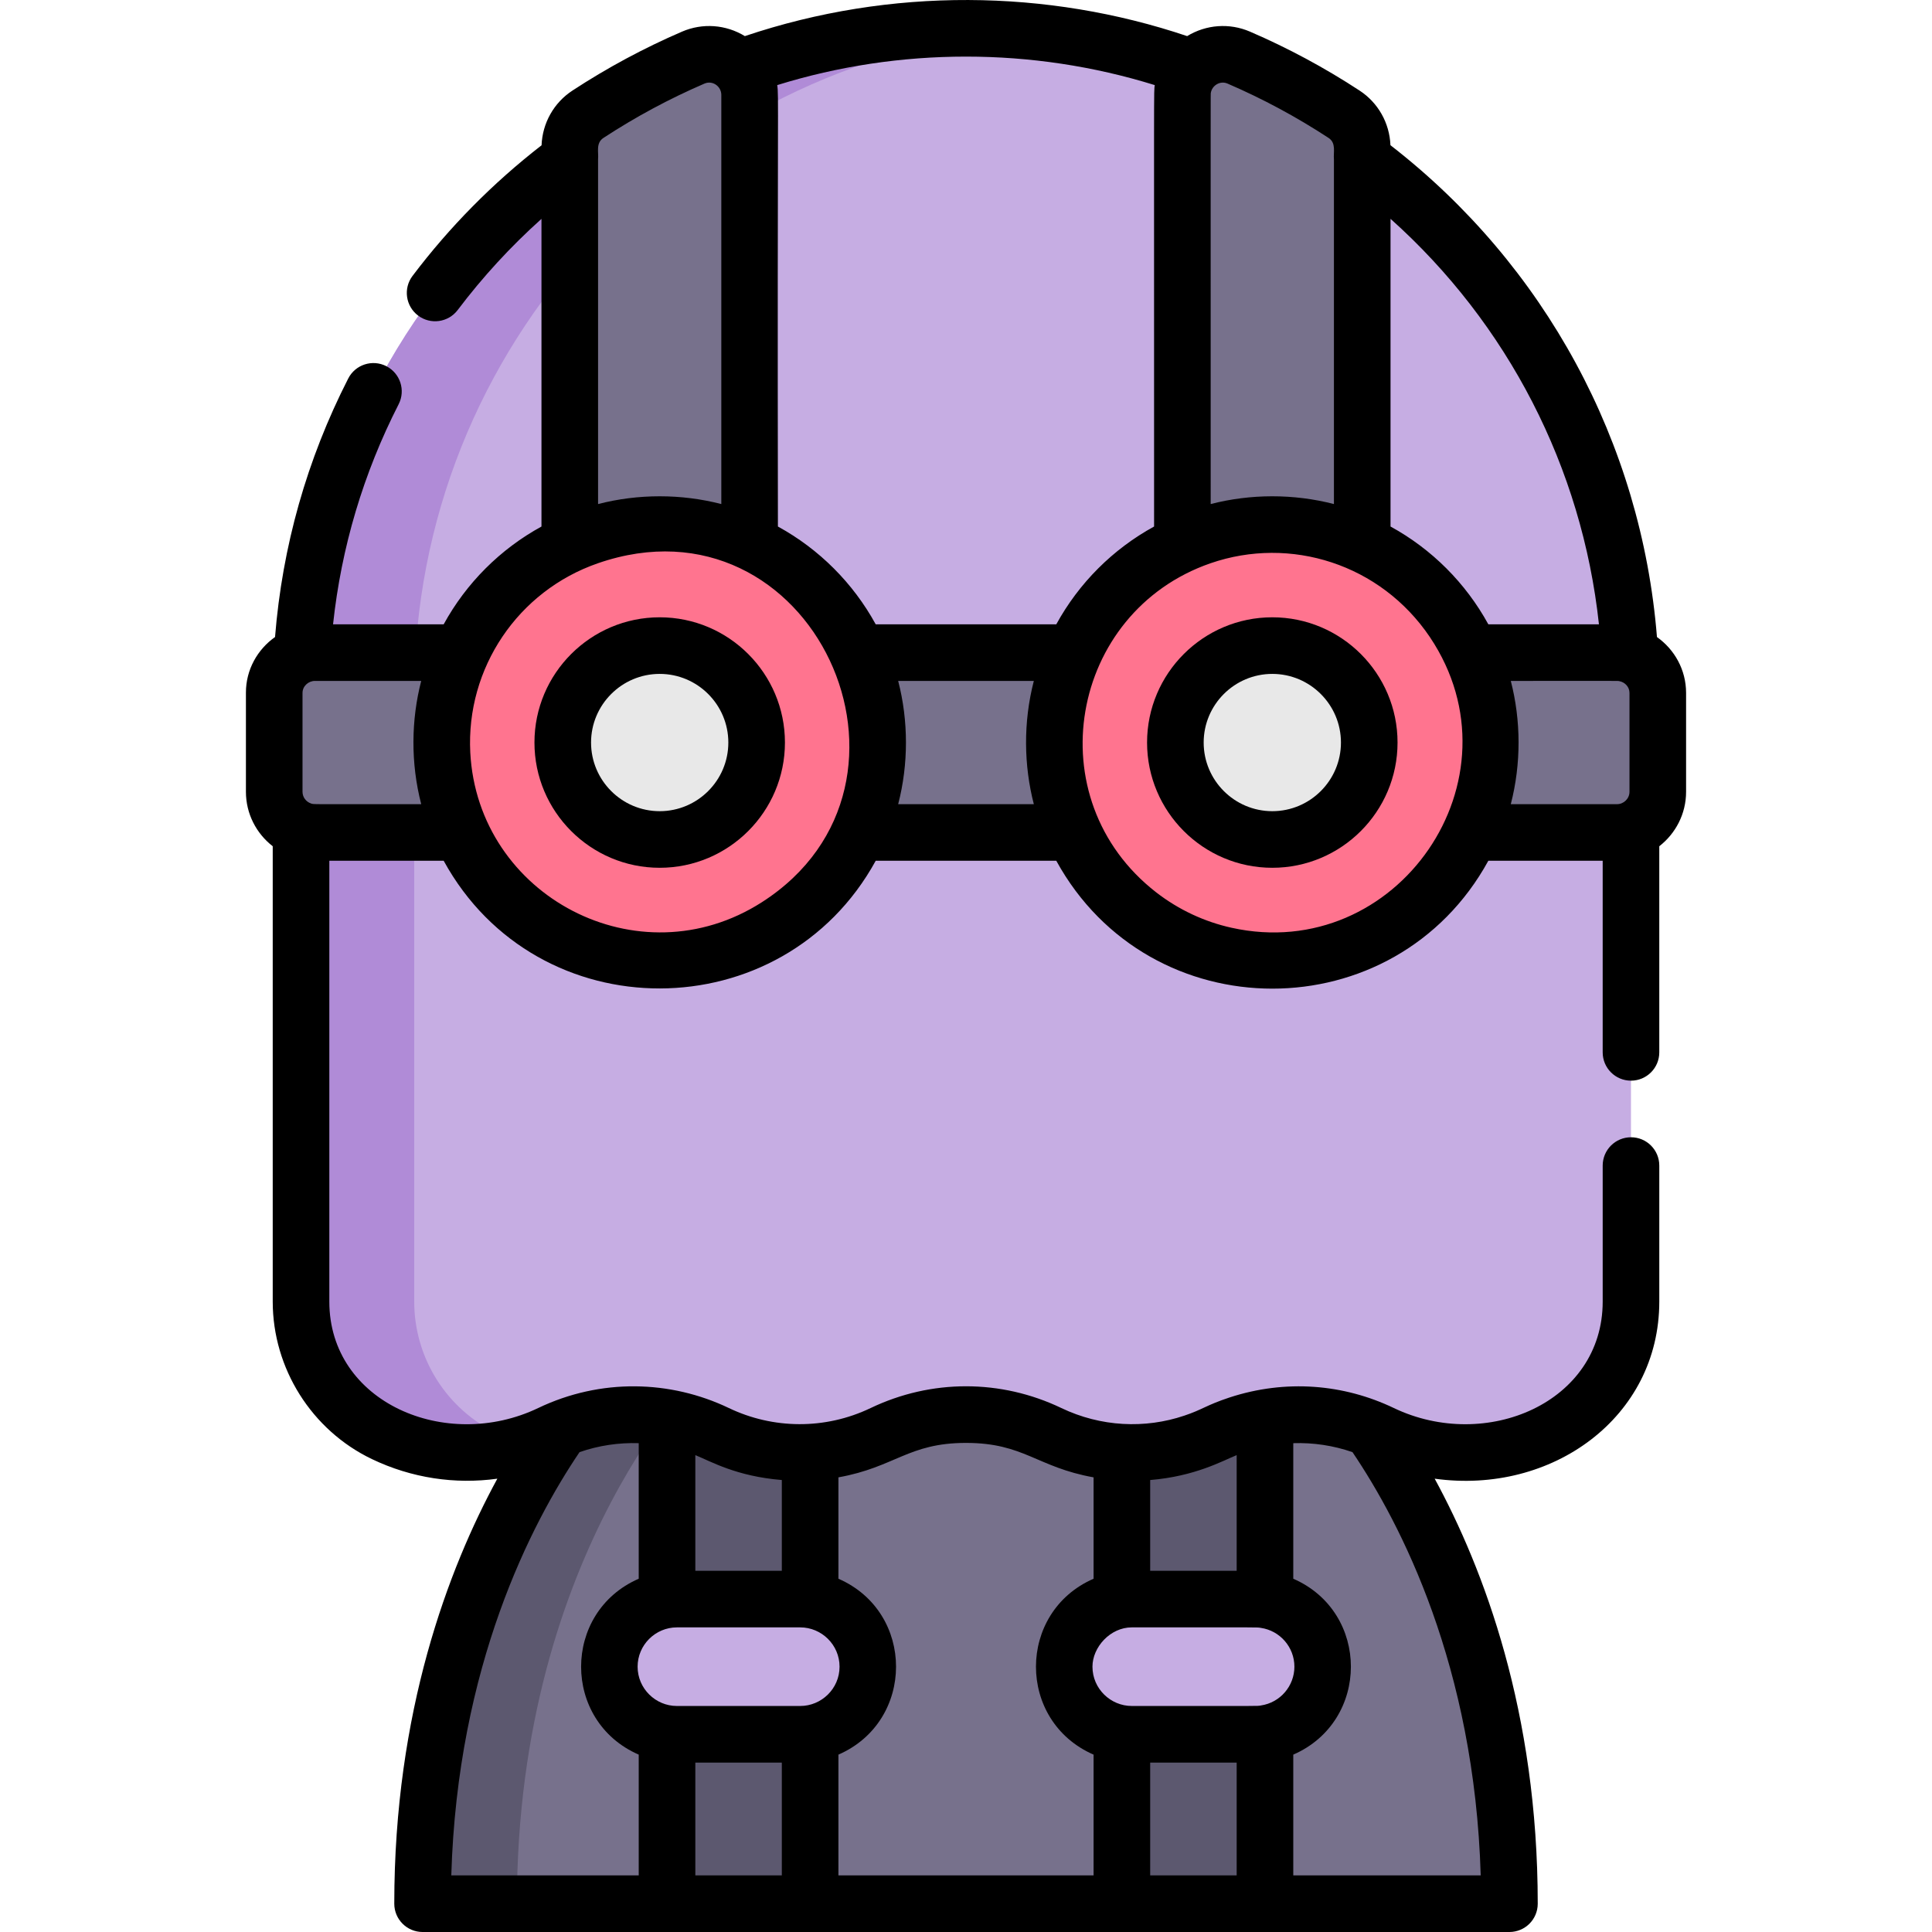 <svg id="Capa_1" enable-background="new 0 0 512 512" height="512" viewBox="0 0 512 512" width="512" xmlns="http://www.w3.org/2000/svg"><g><g><path d="m350.235 362.641h-188.47s-49.78 47.523-49.78 141.859h64.783l18.96-13.122 18.96 13.122h82.621l18.96-13.122 18.96 13.122h64.783c.003-94.336-49.777-141.859-49.777-141.859z" fill="#77718c"/><path d="m186.765 362.641h-25s-49.78 47.523-49.78 141.859h25c0-94.336 49.78-141.859 49.78-141.859z" fill="#5c586f"/><path d="m176.769 362.641h37.921v141.859h-37.921z" fill="#5c586f"/><path d="m297.31 362.641h37.921v141.859h-37.921z" fill="#5c586f" transform="matrix(-1 0 0 -1 632.542 867.141)"/><path d="m256 7.5c-97.328 0-176.228 78.9-176.228 176.228v161.211c0 14.925 8.567 28.525 22.028 34.97 13.929 6.669 30.128 6.669 44.057 0 13.929-6.669 30.128-6.669 44.057 0 13.929 6.669 30.128 6.669 44.057 0 13.929-6.669 30.128-6.669 44.057 0 13.929 6.669 30.128 6.669 44.057 0 13.929-6.669 30.128-6.669 44.057 0 13.929 6.669 30.128 6.669 44.057 0 13.461-6.445 22.028-20.045 22.028-34.97v-161.211c.001-97.328-78.899-176.228-176.227-176.228z" fill="#c6ade3"/><path d="m131.8 379.908c-13.461-6.445-22.028-20.045-22.028-34.969v-161.211c0-92.274 70.923-167.973 161.228-175.586-4.946-.417-9.946-.642-15-.642-97.328 0-176.228 78.9-176.228 176.228v161.211c0 14.925 8.567 28.525 22.028 34.969 11.642 5.574 24.866 6.471 37.029 2.727-2.389-.735-4.742-1.632-7.029-2.727z" fill="#b08bd7"/><g fill="#77718c"><path d="m439.331 183.62c-.004-5.912-4.874-10.671-10.786-10.671h-345.09c-5.912 0-10.782 4.759-10.786 10.671v.109 26.096c0 5.957 4.829 10.786 10.786 10.786h345.091c5.957 0 10.786-4.829 10.786-10.786v-26.096c-.001-.037-.001-.073-.001-.109z"/><path d="m183.721 15.261c-9.773 4.209-19.109 9.243-27.921 15.016-3.012 1.974-4.807 5.353-4.807 8.954v156.973h47.661v-171.063c.001-7.691-7.868-12.922-14.933-9.88z"/><path d="m356.199 30.278c-8.812-5.773-18.148-10.808-27.921-15.016-7.064-3.042-14.934 2.189-14.934 9.88v171.063h47.661v-156.973c.001-3.602-1.794-6.981-4.806-8.954z"/></g><path d="m212.072 423.773h-32.686c-9.894 0-17.915 8.021-17.915 17.915s8.021 17.915 17.915 17.915h32.686c9.894 0 17.915-8.021 17.915-17.915s-8.021-17.915-17.915-17.915z" fill="#c6ade3"/><path d="m299.928 423.773h32.686c9.894 0 17.915 8.021 17.915 17.915s-8.021 17.915-17.915 17.915h-32.686c-9.894 0-17.915-8.021-17.915-17.915s8.021-17.915 17.915-17.915z" fill="#c6ade3"/><circle cx="174.825" cy="196.779" fill="#ff748f" r="57.766"/><circle cx="174.825" cy="196.779" fill="#e8e8e8" r="25.69"/><circle cx="337.175" cy="196.779" fill="#ff748f" r="57.766"/><circle cx="337.175" cy="196.779" fill="#e8e8e8" r="25.69"/></g><g><path d="m141.636 196.781c0 18.301 14.889 33.19 33.19 33.19s33.19-14.889 33.19-33.19-14.889-33.19-33.19-33.19-33.19 14.889-33.19 33.19zm51.38 0c0 10.03-8.16 18.19-18.19 18.19s-18.19-8.16-18.19-18.19 8.16-18.19 18.19-18.19 18.19 8.16 18.19 18.19z"/><path d="m303.985 196.781c0 18.301 14.889 33.19 33.19 33.19s33.189-14.889 33.189-33.19-14.889-33.19-33.189-33.19c-18.301 0-33.19 14.889-33.19 33.19zm51.38 0c0 10.03-8.16 18.19-18.189 18.19-10.03 0-18.19-8.16-18.19-18.19s8.16-18.19 18.19-18.19c10.029 0 18.189 8.16 18.189 18.19z"/><path d="m102.374 97.036c-3.689-1.883-8.207-.42-10.09 3.27-10.96 21.467-17.474 44.496-19.397 68.512-4.658 3.287-7.712 8.661-7.715 14.703l-.001 26.306c0 5.869 2.791 11.087 7.103 14.435v120.678c0 17.706 10.319 34.088 26.289 41.734 10.509 5.031 22.027 6.747 33.235 5.193-13.047 23.97-27.311 61.795-27.311 112.633 0 4.142 3.358 7.5 7.5 7.5h288.028c4.143 0 7.5-3.358 7.5-7.5 0-50.838-14.264-88.663-27.311-112.634 31.047 4.307 59.525-16.217 59.525-46.927v-36.053c0-4.142-3.358-7.5-7.5-7.5-4.143 0-7.5 3.358-7.5 7.5v36.053c0 26.772-30.917 39.9-55.346 28.205-13.218-6.329-28.607-7.708-43.603-2.779-6.151 2.041-7.062 3.17-11.906 4.788-10.47 3.539-22.171 2.986-32.605-2.009-16.058-7.688-34.476-7.688-50.534 0-12.106 5.796-25.895 5.595-37.579 0-15.468-7.402-33.951-7.94-50.535 0-24.435 11.699-55.346-1.437-55.346-28.205v-116.828h30.305c24.83 45.309 89.876 44.921 114.493 0h47.855c24.777 45.174 89.726 45.196 114.494 0h30.305v50.775c0 4.142 3.357 7.5 7.5 7.5 4.142 0 7.5-3.358 7.5-7.5v-54.625c4.312-3.348 7.102-8.566 7.102-14.435v-26.209c-.004-6.103-3.061-11.501-7.72-14.797-4.14-51.478-29.662-98.586-70.628-130.341-.24-5.879-3.251-11.247-8.173-14.472-9.205-6.031-18.984-11.29-29.064-15.631-5.435-2.34-11.604-1.882-16.64 1.19-37.059-12.474-78.494-13.031-117.21 0-5.035-3.073-11.206-3.53-16.639-1.19-10.081 4.341-19.859 9.6-29.065 15.631-4.927 3.228-7.94 8.606-8.173 14.492-12.848 9.967-24.35 21.583-34.194 34.616-2.497 3.305-1.841 8.008 1.464 10.505s8.008 1.841 10.505-1.465c6.625-8.772 14.059-16.857 22.201-24.153v81.531c-10.936 5.99-19.927 14.982-25.917 25.917h-29.316c2.187-20.403 8.019-39.984 17.384-58.325 1.883-3.688.419-8.206-3.27-10.089zm109.699 355.067h-32.685c-5.678 0-10.415-4.632-10.415-10.414 0-5.783 4.741-10.415 10.415-10.415h32.685c5.635 0 10.415 4.595 10.415 10.415 0 5.858-4.82 10.414-10.415 10.414zm-4.883-59.882v24.052h-22.921v-30.653c4.229 1.719 10.87 5.611 22.921 6.601zm-53.612-7.387c5.073-1.766 10.397-2.548 15.691-2.381v35.927c-20.335 8.862-20.382 37.734 0 46.616v32.004h-49.673c1.643-55.558 21.229-93.307 33.982-112.166zm30.691 112.166v-29.897h22.921v29.897zm143.462-111.38v30.654h-22.921v-24.052c11.906-.98 19.16-5.079 22.921-6.602zm-27.803 45.653c35.77 0 32.926-.057 34.212.133 5.049.732 8.889 5.091 8.889 10.282 0 5.106-3.741 9.521-8.885 10.281-1.3.19 1.601.133-34.216.133-5.596 0-10.414-4.557-10.414-10.414-.001-5.177 4.724-10.415 10.414-10.415zm4.882 65.727v-29.897h22.921v29.897zm37.921 0v-32.004c20.336-8.861 20.383-37.734 0-46.616v-35.927c5.294-.167 10.619.615 15.691 2.381 12.753 18.858 32.34 56.608 33.981 112.166zm-86.73-114.614c15.372 0 18.733 6.424 33.809 9.128v26.866c-20.335 8.862-20.381 37.734 0 46.616v32.004h-67.62v-32.004c20.337-8.861 20.383-37.735 0-46.616v-26.867c15.02-2.693 18.524-9.127 33.811-9.127zm-54.086-143.297c-32.66 20.927-75.306-1.564-77.287-39.682-1.138-22.336 12.583-42.779 33.813-50.135 56.812-19.673 92.567 58.347 43.474 89.817zm36.11-25.978c2.752-10.628 2.742-22.068 0-32.661h35.95c-2.852 11.013-2.639 22.472 0 32.661zm140.901-44.288c25.316 37.701-8.748 86.747-52.554 77.042-7.121-1.573-13.96-4.73-19.95-9.365-31.936-24.797-22.943-74.307 14.372-87.23 21.184-7.316 45.064.196 58.132 19.553zm21.449 44.288c2.779-10.729 2.714-22.183 0-32.661 29.973.025 28.092-.053 28.735.055 1.556.282 2.719 1.57 2.72 3.116v26.204c0 1.853-1.557 3.286-3.285 3.286zm23.362-47.661h-29.314c-5.99-10.937-14.981-19.927-25.918-25.917v-81.543c31.093 27.801 50.756 65.943 55.232 107.46zm-98.425-143.298c9.286 3.999 18.295 8.844 26.776 14.401 2.075 1.358 1.229 3.851 1.417 5.648v91.379c-10.663-2.763-22.123-2.728-32.661 0 .018-113.358-.047-108.459.05-109.016.307-1.857 2.392-3.283 4.418-2.412zm-19.283.401c-.288 2.045-.167-4.166-.185 116.98-10.935 5.99-19.928 14.981-25.917 25.918h-47.854c-5.99-10.935-14.981-19.928-25.918-25.918-.174-114.156.269-114.031-.185-116.98 32.447-10.07 67.604-10.073 100.059 0zm-146.117 14.001c8.482-5.557 17.491-10.402 26.777-14.401 2.18-.938 4.467.76 4.467 2.992v108.437c-10.577-2.74-22.028-2.754-32.661 0v-91.38c.187-1.794-.66-4.287 1.417-5.648zm-79.741 147.072c.001-1.799 1.565-3.176 3.285-3.176h28.17c-2.665 10.294-2.828 21.737 0 32.661-30.154-.026-28.365.107-29.226-.19-1.292-.443-2.23-1.656-2.23-3.096v-26.095"/></g></g></svg>